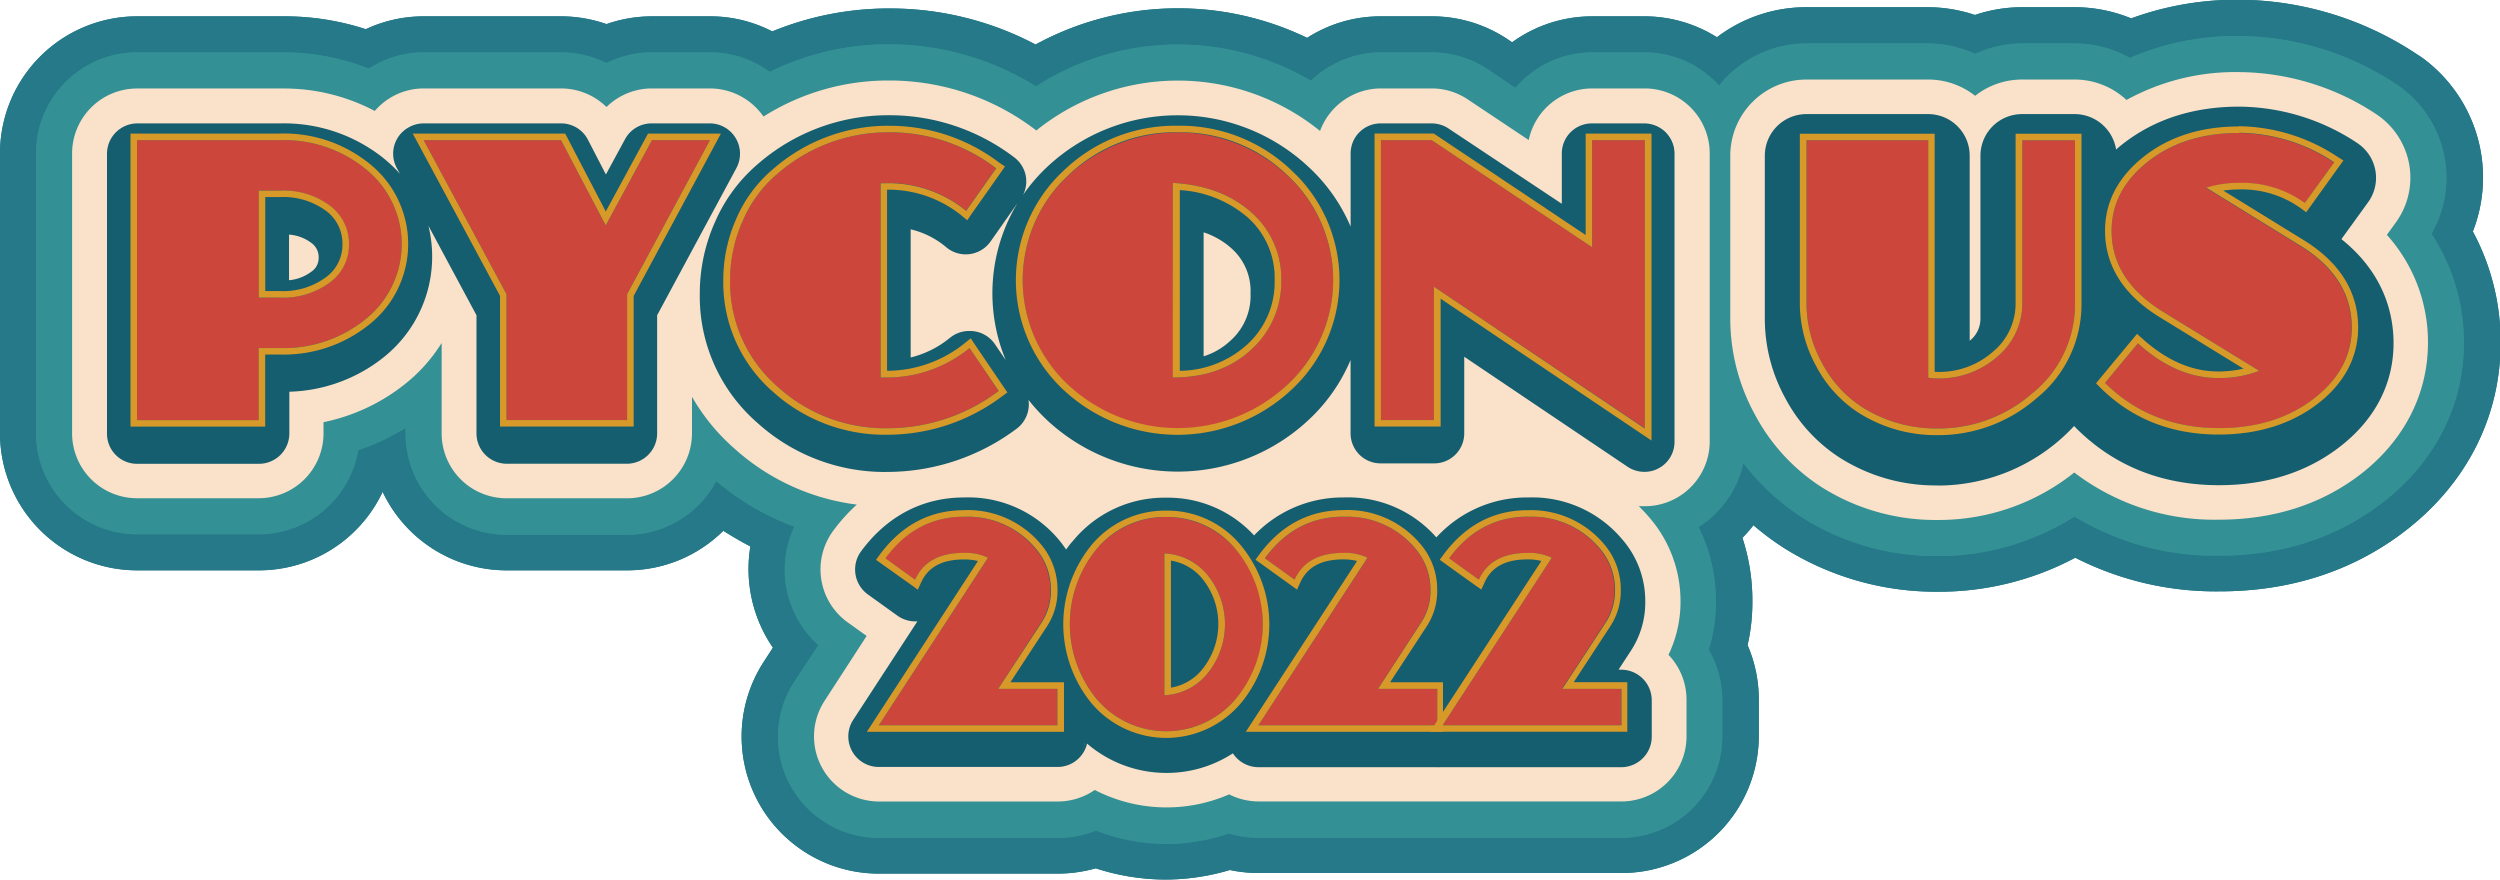 <svg id="Layer_1" data-name="Layer 1" xmlns="http://www.w3.org/2000/svg" viewBox="0 0 416.12 146.4"><defs><style>.cls-1{fill:#267989;}.cls-2{fill:#339094;}.cls-3{fill:#fae1c9;}.cls-4{fill:#145e70;}.cls-5{fill:#cc463c;}.cls-6{fill:#d79a29;}</style></defs><g id="Group_109" data-name="Group 109"><g id="Header"><g id="Group_96" data-name="Group 96"><path id="Path_726" data-name="Path 726" class="cls-1" d="M842.78,114.83a41.55,41.55,0,0,1-22.18-6.4,38.59,38.59,0,0,1-13.19-14.34,39.37,39.37,0,0,1-4.8-18.72V48.2a18.71,18.71,0,0,1,18.68-18.68h20.25a18.55,18.55,0,0,1,7.83,1.73,18.62,18.62,0,0,1,7.83-1.73H866a18.55,18.55,0,0,1,9.14,2.41,44.69,44.69,0,0,1,18.2-3.65,47.86,47.86,0,0,1,26,7.92c.2.12.48.31.76.52a18.67,18.67,0,0,1,5.24,24.48,32.66,32.66,0,0,1,5.42,18.16c0,10.5-4.87,20-13.73,26.74-7.56,5.76-16.66,8.68-27.07,8.68a44.92,44.92,0,0,1-24-6.52,42.45,42.45,0,0,1-22.65,6.58Z" transform="translate(-520.62 -22.28)"/><path id="Path_727" data-name="Path 727" class="cls-1" d="M917.91,61.37l1.5-2.07a12.68,12.68,0,0,0-2.83-17.71h0l-.53-.36a41.84,41.84,0,0,0-22.74-6.95,37.48,37.48,0,0,0-18.74,4.64,12.66,12.66,0,0,0-8.6-3.39H857.2a12.57,12.57,0,0,0-7.83,2.71,12.55,12.55,0,0,0-7.82-2.71H821.29A12.7,12.7,0,0,0,808.61,48.2V75.36a33.44,33.44,0,0,0,4.1,15.92,32.4,32.4,0,0,0,11.09,12.07,35.45,35.45,0,0,0,19,5.48h.48a36.18,36.18,0,0,0,22.6-7.9,38.42,38.42,0,0,0,24.07,7.85c9.06,0,16.94-2.51,23.43-7.45,7.33-5.59,11.37-13.39,11.37-22A26.66,26.66,0,0,0,917.91,61.37Z" transform="translate(-520.62 -22.28)"/><path id="Path_728" data-name="Path 728" class="cls-1" d="M714.75,168.68A38,38,0,0,1,703,166.81a23.36,23.36,0,0,1-6.33.88H666.9a22.82,22.82,0,0,1-19.13-35.29l1.5-2.32a23.12,23.12,0,0,1-3.75-16.85c-1.54-.79-3-1.66-4.51-2.6a22.72,22.72,0,0,1-16,6.58H604.92a22.81,22.81,0,0,1-20.61-13.07,22.75,22.75,0,0,1-20.64,13.07H543.42a22.83,22.83,0,0,1-22.8-22.8V47.82A22.83,22.83,0,0,1,543.42,25h24.52a43.71,43.71,0,0,1,13.57,2.14A22.71,22.71,0,0,1,591.14,25H614a23,23,0,0,1,7.57,1.29A22.92,22.92,0,0,1,629.12,25h9.67a22.42,22.42,0,0,1,10.37,2.51,51.21,51.21,0,0,1,19.24-3.82h.3a51.92,51.92,0,0,1,24.29,6,49.55,49.55,0,0,1,45.2-1.11A22.61,22.61,0,0,1,750.48,25h8.45a22.7,22.7,0,0,1,12.65,3.83l.73.49A22.71,22.71,0,0,1,785.64,25h8.76a22.71,22.71,0,0,1,12,3.48,24.57,24.57,0,0,1,14.85-5h20.26a24.86,24.86,0,0,1,7.83,1.29,24.76,24.76,0,0,1,7.83-1.29H866a24.83,24.83,0,0,1,9.35,1.86,51.27,51.27,0,0,1,18-3.1,54,54,0,0,1,29.33,8.92c.2.13.58.38,1,.65a24.67,24.67,0,0,1,8.54,29,38.82,38.82,0,0,1,4.62,18.49c0,12.41-5.71,23.6-16.09,31.51-8.63,6.57-19,9.9-30.71,9.9a51.58,51.58,0,0,1-24-5.6,48.29,48.29,0,0,1-22.69,5.66h-.51a47.53,47.53,0,0,1-25.36-7.33,44.68,44.68,0,0,1-5-3.74,21.6,21.6,0,0,1-1.84,2.1,33.36,33.36,0,0,1,1.66,10.49,32.07,32.07,0,0,1-.8,7.37,22.87,22.87,0,0,1,1.87,9v6.1a22.84,22.84,0,0,1-22.83,22.83H730.07a22.92,22.92,0,0,1-4.74-.5A37.86,37.86,0,0,1,714.75,168.68Z" transform="translate(-520.62 -22.28)"/><path id="Path_729" data-name="Path 729" class="cls-1" d="M925.32,61.2a18.68,18.68,0,0,0-5.24-24.48l-.76-.52a47.86,47.86,0,0,0-26-7.92,44.65,44.65,0,0,0-18.2,3.65A18.55,18.55,0,0,0,866,29.52H857.2a18.86,18.86,0,0,0-7.83,1.73,18.93,18.93,0,0,0-7.83-1.73H821.29a18.62,18.62,0,0,0-14.53,7A16.78,16.78,0,0,0,794.4,31h-8.76a16.82,16.82,0,0,0-12.77,5.91l-4.62-3.08A16.72,16.72,0,0,0,758.93,31h-8.45a16.88,16.88,0,0,0-11.67,4.73,43.6,43.6,0,0,0-45.77.93,46.18,46.18,0,0,0-24.31-7h-.32a44.77,44.77,0,0,0-19.68,4.59A16.73,16.73,0,0,0,638.79,31h-9.67a16.66,16.66,0,0,0-7.56,1.79A16.73,16.73,0,0,0,614,31H591.14A16.77,16.77,0,0,0,582,33.71,38.35,38.35,0,0,0,567.94,31H543.42a16.82,16.82,0,0,0-16.8,16.8V94.41a16.82,16.82,0,0,0,16.8,16.8h20.25a16.83,16.83,0,0,0,16.57-14,37.6,37.6,0,0,0,7.88-3.72v1a16.84,16.84,0,0,0,16.8,16.8H625a16.83,16.83,0,0,0,14.84-8.94,43.22,43.22,0,0,0,13,7.6,16.86,16.86,0,0,0,4,19.71l-4,6.09a16.82,16.82,0,0,0,14.1,26h29.74a16.77,16.77,0,0,0,6.37-1.24,32.12,32.12,0,0,0,22.16.5,17,17,0,0,0,4.91.74h30.22c.15,0,.3,0,.45,0h29.72a16.85,16.85,0,0,0,16.83-16.83v-6.09a16.74,16.74,0,0,0-2.26-8.4,26.06,26.06,0,0,0,1.18-8A27.33,27.33,0,0,0,803.33,110a16.82,16.82,0,0,0,7.47-10.65,38.47,38.47,0,0,0,9.8,9.07,41.56,41.56,0,0,0,22.18,6.41h.49a42.45,42.45,0,0,0,22.65-6.58,45,45,0,0,0,24,6.52c10.4,0,19.51-2.92,27.07-8.68,8.85-6.74,13.73-16.24,13.73-26.74A32.77,32.77,0,0,0,925.32,61.2Z" transform="translate(-520.62 -22.28)"/><path id="Path_730" data-name="Path 730" class="cls-1" d="M714.75,168.68A38,38,0,0,1,703,166.81a23.36,23.36,0,0,1-6.33.88H666.9a22.82,22.82,0,0,1-19.13-35.29l1.5-2.32a23.12,23.12,0,0,1-3.75-16.85c-1.54-.79-3-1.66-4.51-2.6a22.72,22.72,0,0,1-16,6.58H604.92a22.81,22.81,0,0,1-20.61-13.07,22.75,22.75,0,0,1-20.64,13.07H543.42a22.83,22.83,0,0,1-22.8-22.8V47.82A22.83,22.83,0,0,1,543.42,25h24.52a43.71,43.71,0,0,1,13.57,2.14A22.71,22.71,0,0,1,591.14,25H614a23,23,0,0,1,7.57,1.29A22.92,22.92,0,0,1,629.12,25h9.67a22.42,22.42,0,0,1,10.37,2.51,51.21,51.21,0,0,1,19.24-3.82h.3a51.92,51.92,0,0,1,24.29,6,49.55,49.55,0,0,1,45.2-1.11A22.61,22.61,0,0,1,750.48,25h8.45a22.7,22.7,0,0,1,12.65,3.83l.73.49A22.71,22.71,0,0,1,785.64,25h8.76a22.71,22.71,0,0,1,12,3.48,24.57,24.57,0,0,1,14.85-5h20.26a24.86,24.86,0,0,1,7.83,1.29,24.76,24.76,0,0,1,7.83-1.29H866a24.83,24.83,0,0,1,9.35,1.86,51.27,51.27,0,0,1,18-3.1,54,54,0,0,1,29.33,8.92c.2.13.58.38,1,.65a24.67,24.67,0,0,1,8.54,29,38.82,38.82,0,0,1,4.62,18.49c0,12.41-5.71,23.6-16.09,31.51-8.63,6.57-19,9.9-30.71,9.9a51.58,51.58,0,0,1-24-5.6,48.29,48.29,0,0,1-22.69,5.66h-.51a47.53,47.53,0,0,1-25.36-7.33,44.68,44.68,0,0,1-5-3.74,21.6,21.6,0,0,1-1.84,2.1,33.36,33.36,0,0,1,1.66,10.49,32.07,32.07,0,0,1-.8,7.37,22.87,22.87,0,0,1,1.87,9v6.1a22.84,22.84,0,0,1-22.83,22.83H730.07a22.92,22.92,0,0,1-4.74-.5A37.86,37.86,0,0,1,714.75,168.68Z" transform="translate(-520.62 -22.28)"/><path id="Path_731" data-name="Path 731" class="cls-1" d="M925.32,61.2a18.68,18.68,0,0,0-5.24-24.48l-.76-.52a47.86,47.86,0,0,0-26-7.92,44.65,44.65,0,0,0-18.2,3.65A18.55,18.55,0,0,0,866,29.52H857.2a18.86,18.86,0,0,0-7.83,1.73,18.93,18.93,0,0,0-7.83-1.73H821.29a18.62,18.62,0,0,0-14.53,7A16.78,16.78,0,0,0,794.4,31h-8.76a16.82,16.82,0,0,0-12.77,5.91l-4.62-3.08A16.72,16.72,0,0,0,758.93,31h-8.45a16.88,16.88,0,0,0-11.67,4.73,43.6,43.6,0,0,0-45.77.93,46.18,46.18,0,0,0-24.31-7h-.32a44.77,44.77,0,0,0-19.68,4.59A16.73,16.73,0,0,0,638.79,31h-9.67a16.66,16.66,0,0,0-7.56,1.79A16.73,16.73,0,0,0,614,31H591.14A16.77,16.77,0,0,0,582,33.71,38.35,38.35,0,0,0,567.94,31H543.42a16.82,16.82,0,0,0-16.8,16.8V94.41a16.82,16.82,0,0,0,16.8,16.8h20.25a16.83,16.83,0,0,0,16.57-14,37.6,37.6,0,0,0,7.88-3.72v1a16.84,16.84,0,0,0,16.8,16.8H625a16.83,16.83,0,0,0,14.84-8.94,43.22,43.22,0,0,0,13,7.6,16.86,16.86,0,0,0,4,19.71l-4,6.09a16.82,16.82,0,0,0,14.1,26h29.74a16.77,16.77,0,0,0,6.37-1.24,32.12,32.12,0,0,0,22.16.5,17,17,0,0,0,4.91.74h30.22c.15,0,.3,0,.45,0h29.72a16.85,16.85,0,0,0,16.83-16.83v-6.09a16.74,16.74,0,0,0-2.26-8.4,26.06,26.06,0,0,0,1.18-8A27.33,27.33,0,0,0,803.33,110a16.82,16.82,0,0,0,7.47-10.65,38.47,38.47,0,0,0,9.8,9.07,41.56,41.56,0,0,0,22.18,6.41h.49a42.45,42.45,0,0,0,22.65-6.58,45,45,0,0,0,24,6.52c10.4,0,19.51-2.92,27.07-8.68,8.85-6.74,13.73-16.24,13.73-26.74A32.77,32.77,0,0,0,925.32,61.2Z" transform="translate(-520.62 -22.28)"/><path id="Path_732" data-name="Path 732" class="cls-1" d="M714.75,162.68A32.14,32.14,0,0,1,703,160.45a17,17,0,0,1-6.37,1.24H666.9a16.83,16.83,0,0,1-14.1-26l4-6.08a16.86,16.86,0,0,1-4-19.71,43.35,43.35,0,0,1-13-7.6A16.8,16.8,0,0,1,625,111.21H604.92a16.82,16.82,0,0,1-16.8-16.8v-.94a38.11,38.11,0,0,1-7.88,3.72,16.83,16.83,0,0,1-16.57,14H543.42a16.82,16.82,0,0,1-16.8-16.8V47.82A16.82,16.82,0,0,1,543.42,31h24.51A38.16,38.16,0,0,1,582,33.72a16.74,16.74,0,0,1,9.11-2.7H614a16.86,16.86,0,0,1,7.57,1.79A16.86,16.86,0,0,1,629.12,31h9.66a16.71,16.71,0,0,1,9.94,3.28,44.66,44.66,0,0,1,19.69-4.58h.31a46.14,46.14,0,0,1,24.32,7,43.58,43.58,0,0,1,45.76-.93A16.9,16.9,0,0,1,750.47,31h8.45a16.76,16.76,0,0,1,9.33,2.83l4.61,3.08A16.86,16.86,0,0,1,785.63,31h8.76a16.83,16.83,0,0,1,16.79,16.8v48A16.79,16.79,0,0,1,803.33,110a27.47,27.47,0,0,1,2.88,12.33,26,26,0,0,1-1.18,8,16.77,16.77,0,0,1,2.26,8.4v6.09a16.85,16.85,0,0,1-16.83,16.83H730.07a16.7,16.7,0,0,1-4.91-.74A31.81,31.81,0,0,1,714.75,162.68Z" transform="translate(-520.62 -22.28)"/><path id="Path_733" data-name="Path 733" class="cls-1" d="M794.39,37h-8.76a10.83,10.83,0,0,0-10.57,8.59l-10.14-6.77a10.75,10.75,0,0,0-6-1.82h-8.45a10.82,10.82,0,0,0-10.13,7.08A37.59,37.59,0,0,0,693.1,44l-.18-.15a40.09,40.09,0,0,0-24.16-8.17h-.34a38.83,38.83,0,0,0-20.73,6,10.85,10.85,0,0,0-8.9-4.73h-9.66a10.82,10.82,0,0,0-7.57,3.09A10.78,10.78,0,0,0,614,37H591.14A10.79,10.79,0,0,0,583,40.75a32.3,32.3,0,0,0-15-3.74H543.42a10.82,10.82,0,0,0-10.8,10.8V94.41a10.81,10.81,0,0,0,10.8,10.8h20.25a10.81,10.81,0,0,0,10.8-10.8V92.55a32,32,0,0,0,13.34-6.18,26.54,26.54,0,0,0,6.31-7V94.42a10.82,10.82,0,0,0,10.8,10.8H625a10.82,10.82,0,0,0,10.8-10.8v-6.1A33.57,33.57,0,0,0,642.93,97a37.3,37.3,0,0,0,20.29,9.27,30.23,30.23,0,0,0-3.93,4.38,10.84,10.84,0,0,0,2.3,15.13l3.27,2.35-7,10.8a10.84,10.84,0,0,0,9.08,16.76h29.72a10.91,10.91,0,0,0,6.18-1.92,26.06,26.06,0,0,0,22.37.73,10.87,10.87,0,0,0,4.91,1.18h60.38a10.85,10.85,0,0,0,10.84-10.83v-6.08a10.82,10.82,0,0,0-3-7.5,20.26,20.26,0,0,0,2-9A21.18,21.18,0,0,0,795,108.24c-.51-.6-1.05-1.16-1.6-1.7.34,0,.68,0,1,0h0a10.8,10.8,0,0,0,10.8-10.8v-48A10.83,10.83,0,0,0,794.39,37Z" transform="translate(-520.62 -22.28)"/></g><g id="Group_97" data-name="Group 97"><path id="Path_734" data-name="Path 734" class="cls-2" d="M917.91,61.37l1.5-2.07a12.68,12.68,0,0,0-2.83-17.71h0l-.53-.36a41.79,41.79,0,0,0-22.74-6.95,37.51,37.51,0,0,0-18.74,4.64,12.66,12.66,0,0,0-8.6-3.39H857.2a12.53,12.53,0,0,0-7.82,2.71,12.57,12.57,0,0,0-7.83-2.71H821.29A12.68,12.68,0,0,0,808.62,48.2V75.36a33.21,33.21,0,0,0,4.1,15.92,32.37,32.37,0,0,0,11.08,12.07,35.48,35.48,0,0,0,19,5.48h.48a36.18,36.18,0,0,0,22.6-7.9,38.42,38.42,0,0,0,24.07,7.85c9.06,0,16.94-2.51,23.44-7.45,7.32-5.59,11.36-13.39,11.36-22A26.66,26.66,0,0,0,917.91,61.37Z" transform="translate(-520.62 -22.28)"/><path id="Path_735" data-name="Path 735" class="cls-2" d="M925.33,61.2a18.7,18.7,0,0,0-5.25-24.48l-.76-.52a47.86,47.86,0,0,0-26-7.92,44.69,44.69,0,0,0-18.2,3.65A18.55,18.55,0,0,0,866,29.52H857.2a18.93,18.93,0,0,0-7.83,1.73,18.86,18.86,0,0,0-7.83-1.73H821.29a18.63,18.63,0,0,0-14.53,7A16.78,16.78,0,0,0,794.4,31h-8.76a16.84,16.84,0,0,0-12.77,5.91l-4.61-3.08A16.76,16.76,0,0,0,758.93,31h-8.45a16.9,16.9,0,0,0-11.67,4.73,43.58,43.58,0,0,0-45.76.93,46.24,46.24,0,0,0-24.32-7h-.31a44.81,44.81,0,0,0-19.69,4.59A16.71,16.71,0,0,0,638.79,31h-9.67a16.72,16.72,0,0,0-7.56,1.79A16.73,16.73,0,0,0,614,31H591.14A16.73,16.73,0,0,0,582,33.71,38.44,38.44,0,0,0,567.94,31H543.42a16.82,16.82,0,0,0-16.8,16.8V94.41a16.82,16.82,0,0,0,16.8,16.8h20.25a16.81,16.81,0,0,0,16.57-14,37.92,37.92,0,0,0,7.89-3.72v1a16.82,16.82,0,0,0,16.8,16.8H625a16.83,16.83,0,0,0,14.84-8.94,43.14,43.14,0,0,0,13,7.6,16.86,16.86,0,0,0,4,19.71l-4,6.09a16.82,16.82,0,0,0,14.1,26h29.73a16.77,16.77,0,0,0,6.37-1.24,32.14,32.14,0,0,0,11.75,2.23A31.8,31.8,0,0,0,725.16,161a17,17,0,0,0,4.91.74h30.22c.15,0,.3,0,.45,0h29.72a16.85,16.85,0,0,0,16.83-16.83v-6.09a16.74,16.74,0,0,0-2.26-8.4,25.76,25.76,0,0,0,1.18-8A27.33,27.33,0,0,0,803.33,110a16.82,16.82,0,0,0,7.47-10.65,38.64,38.64,0,0,0,9.8,9.07,41.56,41.56,0,0,0,22.18,6.41h.49a42.43,42.43,0,0,0,22.65-6.58,45,45,0,0,0,24,6.52c10.4,0,19.51-2.92,27.07-8.68,8.85-6.74,13.73-16.24,13.73-26.74A32.76,32.76,0,0,0,925.33,61.2Z" transform="translate(-520.62 -22.28)"/><path id="Path_736" data-name="Path 736" class="cls-2" d="M925.33,61.2a18.7,18.7,0,0,0-5.25-24.48l-.76-.52a47.86,47.86,0,0,0-26-7.92,44.69,44.69,0,0,0-18.2,3.65A18.55,18.55,0,0,0,866,29.52H857.2a18.93,18.93,0,0,0-7.83,1.73,18.86,18.86,0,0,0-7.83-1.73H821.29a18.63,18.63,0,0,0-14.53,7A16.78,16.78,0,0,0,794.4,31h-8.76a16.84,16.84,0,0,0-12.77,5.91l-4.61-3.08A16.76,16.76,0,0,0,758.93,31h-8.45a16.9,16.9,0,0,0-11.67,4.73,43.58,43.58,0,0,0-45.76.93,46.24,46.24,0,0,0-24.32-7h-.31a44.81,44.81,0,0,0-19.69,4.59A16.71,16.71,0,0,0,638.79,31h-9.67a16.72,16.72,0,0,0-7.56,1.79A16.73,16.73,0,0,0,614,31H591.14A16.73,16.73,0,0,0,582,33.71,38.44,38.44,0,0,0,567.94,31H543.42a16.82,16.82,0,0,0-16.8,16.8V94.41a16.82,16.82,0,0,0,16.8,16.8h20.25a16.81,16.81,0,0,0,16.57-14,37.92,37.92,0,0,0,7.89-3.72v1a16.82,16.82,0,0,0,16.8,16.8H625a16.83,16.83,0,0,0,14.84-8.94,43.14,43.14,0,0,0,13,7.6,16.86,16.86,0,0,0,4,19.71l-4,6.09a16.82,16.82,0,0,0,14.1,26h29.73a16.77,16.77,0,0,0,6.37-1.24,32.14,32.14,0,0,0,11.75,2.23A31.8,31.8,0,0,0,725.16,161a17,17,0,0,0,4.91.74h30.22c.15,0,.3,0,.45,0h29.72a16.85,16.85,0,0,0,16.83-16.83v-6.09a16.74,16.74,0,0,0-2.26-8.4,25.76,25.76,0,0,0,1.18-8A27.33,27.33,0,0,0,803.33,110a16.82,16.82,0,0,0,7.47-10.65,38.64,38.64,0,0,0,9.8,9.07,41.56,41.56,0,0,0,22.18,6.41h.49a42.43,42.43,0,0,0,22.65-6.58,45,45,0,0,0,24,6.52c10.4,0,19.51-2.92,27.07-8.68,8.85-6.74,13.73-16.24,13.73-26.74A32.76,32.76,0,0,0,925.33,61.2Z" transform="translate(-520.62 -22.28)"/><path id="Path_737" data-name="Path 737" class="cls-2" d="M794.39,37h-8.75a10.84,10.84,0,0,0-10.58,8.59l-10.14-6.77a10.75,10.75,0,0,0-6-1.82h-8.44a10.83,10.83,0,0,0-10.14,7.08A37.58,37.58,0,0,0,693.11,44l-.19-.15a40.09,40.09,0,0,0-24.16-8.17h-.33a38.81,38.81,0,0,0-20.73,6A10.86,10.86,0,0,0,638.8,37h-9.67a10.79,10.79,0,0,0-7.56,3.09A10.82,10.82,0,0,0,614,37H591.14A10.75,10.75,0,0,0,583,40.75a32.34,32.34,0,0,0-15-3.74H543.42a10.82,10.82,0,0,0-10.8,10.8V94.41a10.81,10.81,0,0,0,10.8,10.8h20.25a10.81,10.81,0,0,0,10.8-10.8V92.55a32,32,0,0,0,13.35-6.18,26.72,26.72,0,0,0,6.31-7V94.42a10.81,10.81,0,0,0,10.8,10.8H625a10.82,10.82,0,0,0,10.8-10.8v-6.1A33.77,33.77,0,0,0,642.93,97a37.3,37.3,0,0,0,20.29,9.27,30.23,30.23,0,0,0-3.93,4.38,10.84,10.84,0,0,0,2.3,15.13l3.27,2.35-7,10.8a10.84,10.84,0,0,0,9.08,16.76h29.73a10.9,10.9,0,0,0,6.17-1.92,26.06,26.06,0,0,0,22.37.73,10.87,10.87,0,0,0,4.91,1.18h60.39a10.84,10.84,0,0,0,10.83-10.83v-6.08a10.82,10.82,0,0,0-3-7.5,20.4,20.4,0,0,0,2-9A21.24,21.24,0,0,0,795,108.24c-.51-.6-1.05-1.16-1.6-1.7.34,0,.68,0,1,0h0a10.8,10.8,0,0,0,10.8-10.8v-48A10.83,10.83,0,0,0,794.39,37Z" transform="translate(-520.62 -22.28)"/></g><g id="Group_98" data-name="Group 98"><path id="Path_738" data-name="Path 738" class="cls-3" d="M917.91,61.37l1.5-2.07a12.68,12.68,0,0,0-2.83-17.71h0l-.52-.36a41.85,41.85,0,0,0-22.75-6.95,37.54,37.54,0,0,0-18.74,4.64A12.62,12.62,0,0,0,866,35.52H857.2a12.55,12.55,0,0,0-7.82,2.71,12.57,12.57,0,0,0-7.83-2.71H821.29A12.68,12.68,0,0,0,808.62,48.2V75.36a33.21,33.21,0,0,0,4.1,15.92,32.37,32.37,0,0,0,11.08,12.07,35.48,35.48,0,0,0,19,5.48h.48a36.16,36.16,0,0,0,22.6-7.9,38.42,38.42,0,0,0,24.07,7.85c9.06,0,16.95-2.51,23.44-7.45,7.32-5.59,11.36-13.39,11.36-22A26.66,26.66,0,0,0,917.91,61.37Z" transform="translate(-520.62 -22.28)"/><path id="Path_739" data-name="Path 739" class="cls-3" d="M794.4,37h-8.76a10.82,10.82,0,0,0-10.57,8.59l-10.15-6.77a10.75,10.75,0,0,0-6-1.82h-8.44a10.83,10.83,0,0,0-10.14,7.08A37.58,37.58,0,0,0,693.11,44l-.19-.15a40.09,40.09,0,0,0-24.16-8.17h-.33a38.83,38.83,0,0,0-20.73,6A10.86,10.86,0,0,0,638.8,37h-9.67a10.79,10.79,0,0,0-7.56,3.09A10.82,10.82,0,0,0,614,37H591.14A10.75,10.75,0,0,0,583,40.75a32.34,32.34,0,0,0-15-3.74H543.42a10.82,10.82,0,0,0-10.8,10.8V94.41a10.81,10.81,0,0,0,10.8,10.8h20.25a10.8,10.8,0,0,0,10.8-10.8V92.55a32,32,0,0,0,13.35-6.18,26.72,26.72,0,0,0,6.31-7V94.42a10.81,10.81,0,0,0,10.8,10.8H625a10.82,10.82,0,0,0,10.8-10.8v-6.1A33.77,33.77,0,0,0,642.93,97a37.36,37.36,0,0,0,20.3,9.27,29.72,29.72,0,0,0-3.94,4.38,10.84,10.84,0,0,0,2.3,15.13l3.28,2.35-7,10.8a10.84,10.84,0,0,0,9.07,16.76h29.73a10.87,10.87,0,0,0,6.17-1.92,26.06,26.06,0,0,0,22.37.73,10.87,10.87,0,0,0,4.91,1.18h60.39a10.84,10.84,0,0,0,10.83-10.83v-6.08a10.82,10.82,0,0,0-3-7.5,20.4,20.4,0,0,0,2-9A21.24,21.24,0,0,0,795,108.24c-.51-.6-1.05-1.16-1.6-1.7.34,0,.68,0,1,0h0a10.8,10.8,0,0,0,10.8-10.8v-48A10.83,10.83,0,0,0,794.4,37Z" transform="translate(-520.62 -22.28)"/></g><g id="Logo"><g id="Group_4" data-name="Group 4"><g id="Group_100" data-name="Group 100"><path id="Path_85" data-name="Path 85" class="cls-4" d="M910,62.11l4.59-6.33a6.68,6.68,0,0,0-1.48-9.33l-.34-.22a35.72,35.72,0,0,0-19.43-5.95c-7.55,0-14,2.07-19.25,6.17-.5.4-1,.81-1.44,1.22A6.66,6.66,0,0,0,866,41.52H857.2a6.67,6.67,0,0,0-6.67,6.67h0V75.28a5.88,5.88,0,0,1-2.31,4.27V48.2a6.67,6.67,0,0,0-6.67-6.68H821.29a6.68,6.68,0,0,0-6.67,6.68h0V75.35A27.26,27.26,0,0,0,818,88.44a26.33,26.33,0,0,0,9,9.83,29.58,29.58,0,0,0,16,4.56,30.27,30.27,0,0,0,20.18-7.43,31.31,31.31,0,0,0,2.68-2.6c.14.17.29.34.44.5,6.29,6.28,14.25,9.47,23.68,9.47,7.72,0,14.38-2.09,19.8-6.22,5.88-4.49,9-10.43,9-17.19C918.75,74.47,917.13,67.75,910,62.11Z" transform="translate(-520.62 -22.28)"/><path id="Path_744" data-name="Path 744" class="cls-4" d="M843.28,103.08h-.49a29.74,29.74,0,0,1-15.92-4.6,26.54,26.54,0,0,1-9.09-9.93,27.46,27.46,0,0,1-3.41-13.2V48.2a6.93,6.93,0,0,1,6.92-6.93h20.26a6.92,6.92,0,0,1,6.92,6.93V79l0,0a4.66,4.66,0,0,0,1.79-3.71V48.2a6.93,6.93,0,0,1,6.92-6.93H866a7,7,0,0,1,6.84,5.9c.37-.33.73-.63,1.09-.91,5.27-4.13,11.8-6.23,19.4-6.23a35.94,35.94,0,0,1,19.57,6,4.15,4.15,0,0,1,.34.24,6.92,6.92,0,0,1,1.55,9.67l-4.45,6.14c7.17,5.74,8.68,12.56,8.68,17.3,0,6.84-3.14,12.85-9.1,17.39-5.46,4.16-12.17,6.27-19.95,6.27-9.49,0-17.51-3.21-23.84-9.55l-.28-.3a31,31,0,0,1-22.54,9.91Zm-.31-.5a30.54,30.54,0,0,0,22.67-10l.2-.22.18.23a5,5,0,0,0,.44.48c6.23,6.24,14.14,9.4,23.49,9.4,7.66,0,14.27-2.07,19.65-6.17,5.82-4.43,8.9-10.31,8.9-17,0-4.66-1.51-11.4-8.69-17l-.19-.15,4.74-6.53a6.44,6.44,0,0,0-1.44-9l-.31-.22a35.55,35.55,0,0,0-19.3-5.91c-7.49,0-13.92,2.06-19.1,6.12-.46.37-.93.77-1.42,1.21l-.38.35,0-.5a6.45,6.45,0,0,0-6.4-5.93H857.2a6.43,6.43,0,0,0-6.42,6.43V75.29a5.19,5.19,0,0,1-2,4.1c-.14.12-.29.25-.44.36l-.4.31V48.2a6.43,6.43,0,0,0-6.42-6.43H821.29a6.43,6.43,0,0,0-6.42,6.43V75.35a27,27,0,0,0,3.35,13,26.1,26.1,0,0,0,8.92,9.74A29.27,29.27,0,0,0,843,102.58Z" transform="translate(-520.62 -22.28)"/></g><g id="Group_101" data-name="Group 101"><path id="Path_86" data-name="Path 86" class="cls-4" d="M642.91,45.36A4.8,4.8,0,0,0,638.79,43h-9.66a4.82,4.82,0,0,0-4.22,2.51l-3.4,6.28-3.27-6.21A4.81,4.81,0,0,0,614,43H591.14a4.8,4.8,0,0,0-4.8,4.8,4.88,4.88,0,0,0,.58,2.27l1.85,3.44a23.34,23.34,0,0,0-4.64-4.93A26.19,26.19,0,0,0,567.28,43H543.43a4.79,4.79,0,0,0-4.8,4.8V94.41a4.79,4.79,0,0,0,4.8,4.8h20.25a4.8,4.8,0,0,0,4.8-4.8V87.2a25.91,25.91,0,0,0,15.66-5.57,21,21,0,0,0,6.69-24.25l9.3,17.31V94.42a4.81,4.81,0,0,0,4.8,4.8H625a4.81,4.81,0,0,0,4.8-4.8V74.69L643,50.1A4.82,4.82,0,0,0,642.91,45.36ZM568.48,69.18V61.06a7.3,7.3,0,0,1,4.07,1.43,3.1,3.1,0,0,1,1.36,2.67,3,3,0,0,1-1.37,2.59A7.53,7.53,0,0,1,568.48,69.18Z" transform="translate(-520.62 -22.28)"/><path id="Path_745" data-name="Path 745" class="cls-4" d="M625,99.47H604.93a5.06,5.06,0,0,1-5-5V74.75l-8-14.89a21.43,21.43,0,0,1-7.59,22,26.31,26.31,0,0,1-15.56,5.62v7a5.06,5.06,0,0,1-5.05,5H543.43a5,5,0,0,1-5-5V47.82a5.06,5.06,0,0,1,5-5h23.85a26.53,26.53,0,0,1,17,5.65,23.59,23.59,0,0,1,2.91,2.74l-.51-.94a5,5,0,0,1,2.06-6.84,5,5,0,0,1,2.39-.61H614a5,5,0,0,1,4.47,2.7l3,5.8,3.18-5.86a5,5,0,0,1,4.44-2.64h9.66a5,5,0,0,1,4.33,2.46h0a5.05,5.05,0,0,1,.1,5L630,74.75V94.42A5.06,5.06,0,0,1,625,99.47Zm-33.94-42.2,9.33,17.42V94.42A4.56,4.56,0,0,0,604.93,99H625a4.56,4.56,0,0,0,4.55-4.55l0-19.85L642.79,50a4.55,4.55,0,0,0-4-6.71h-9.66a4.54,4.54,0,0,0-4,2.38l-3.63,6.69L618,45.71a4.55,4.55,0,0,0-4-2.44H591.14a4.55,4.55,0,0,0-4.55,4.55,4.5,4.5,0,0,0,.55,2.16L589,53.43l-.43.26A22.82,22.82,0,0,0,584,48.81a26,26,0,0,0-16.69-5.54H543.43a4.55,4.55,0,0,0-4.55,4.55V94.41A4.55,4.55,0,0,0,543.43,99h20.25a4.56,4.56,0,0,0,4.55-4.55V87h.24A25.86,25.86,0,0,0,584,81.44a20.91,20.91,0,0,0,6.62-24ZM568.23,69.45V60.8h.26a7.52,7.52,0,0,1,4.21,1.47,3.34,3.34,0,0,1,1.46,2.88A3.25,3.25,0,0,1,572.67,68a7.62,7.62,0,0,1-4.18,1.48Zm.5-8.12v7.59a7.18,7.18,0,0,0,3.66-1.38,2.75,2.75,0,0,0,1.27-2.38,2.9,2.9,0,0,0-1.25-2.47A7,7,0,0,0,568.73,61.33Z" transform="translate(-520.62 -22.28)"/></g><g id="Group_102" data-name="Group 102"><path id="Path_87" data-name="Path 87" class="cls-4" d="M794.4,43h-8.76a4.8,4.8,0,0,0-4.8,4.8v8.85L761.59,43.83a4.76,4.76,0,0,0-2.66-.81h-8.45a4.8,4.8,0,0,0-4.8,4.8V61.35A28.61,28.61,0,0,0,738,50a31.57,31.57,0,0,0-42.7,0,28.82,28.82,0,0,0-5.73,35.11L686,79.73a4.81,4.81,0,0,0-6.67-1.29c-.12.08-.23.17-.34.26a16.5,16.5,0,0,1-7,3.39V60.18a14.53,14.53,0,0,1,6.35,3.07,4.79,4.79,0,0,0,6.76-.62h0a2.34,2.34,0,0,0,.24-.31l5-7.08a4.8,4.8,0,0,0-1-6.59,33.82,33.82,0,0,0-20.85-6.94,32.84,32.84,0,0,0-21.6,8.15,26,26,0,0,0-6.94,9.42,28.77,28.77,0,0,0-2.54,11.84,27.71,27.71,0,0,0,9.56,21.41,31.38,31.38,0,0,0,21.58,8,35.55,35.55,0,0,0,21.15-7.12,4.82,4.82,0,0,0,1.56-5.85,31,31,0,0,0,4.13,4.66,31.49,31.49,0,0,0,42.8-.16,28.46,28.46,0,0,0,7.54-11.23V94.41a4.8,4.8,0,0,0,4.8,4.8h8.82a4.8,4.8,0,0,0,4.8-4.8V81.19l27.62,18.57a4.8,4.8,0,0,0,6.66-1.3,4.73,4.73,0,0,0,.82-2.68v-48A4.8,4.8,0,0,0,794.4,43ZM729,71.12a10.38,10.38,0,0,1-3.44,8.07,11.87,11.87,0,0,1-4.91,2.73V60.61a13.2,13.2,0,0,1,5.11,2.86A9.75,9.75,0,0,1,729,71.12Z" transform="translate(-520.62 -22.28)"/><path id="Path_746" data-name="Path 746" class="cls-4" d="M667.91,100.84a31.58,31.58,0,0,1-21.17-8.13,27.89,27.89,0,0,1-9.64-21.6,29.06,29.06,0,0,1,2.56-11.94,26.52,26.52,0,0,1,7-9.5,33.06,33.06,0,0,1,21.76-8.21h.32a34.25,34.25,0,0,1,20.68,7,5,5,0,0,1,1.48,6.28,28.82,28.82,0,0,1,4.26-4.9,31.75,31.75,0,0,1,21.51-8.37h0a31.82,31.82,0,0,1,21.52,8.38A28.94,28.94,0,0,1,745.43,60V47.82a5,5,0,0,1,5.05-5h8.45a5.09,5.09,0,0,1,2.8.85L780.58,56.2V47.82a5,5,0,0,1,5-5h8.76a5.05,5.05,0,0,1,5,5v48a5,5,0,0,1-5,5,5.09,5.09,0,0,1-2.83-.86L764.34,81.66V94.41a5,5,0,0,1-5.05,5h-8.82a5,5,0,0,1-5.05-5V82.2a29,29,0,0,1-7.12,10.1,31.89,31.89,0,0,1-43.14.15,30.94,30.94,0,0,1-3.35-3.61,5.06,5.06,0,0,1-2,4.82,36,36,0,0,1-21.28,7.17ZM668.75,42h-.32A32.59,32.59,0,0,0,647,50.05a26,26,0,0,0-6.88,9.32,28.49,28.49,0,0,0-2.52,11.74,27.41,27.41,0,0,0,9.47,21.23,31.1,31.1,0,0,0,21.42,8,35.49,35.49,0,0,0,21-7.08A4.57,4.57,0,0,0,691,87.72l-1-2.23,1.43,2a30.4,30.4,0,0,0,4.09,4.62A31.38,31.38,0,0,0,738,91.93a28.4,28.4,0,0,0,7.48-11.13l.48-1.33v15A4.56,4.56,0,0,0,750.47,99h8.82a4.56,4.56,0,0,0,4.55-4.55V80.72l28,18.83a4.55,4.55,0,0,0,7.09-3.77v-48a4.55,4.55,0,0,0-4.55-4.55h-8.75a4.55,4.55,0,0,0-4.55,4.55v9.32L761.45,44a4.51,4.51,0,0,0-2.52-.77h-8.45a4.56,4.56,0,0,0-4.55,4.55V62.76l-.49-1.32a28.42,28.42,0,0,0-7.57-11.23A31.29,31.29,0,0,0,716.69,42h0a31.2,31.2,0,0,0-21.17,8.24A28.52,28.52,0,0,0,689.83,85l-.42.26-3.67-5.41a4.55,4.55,0,0,0-6.32-1.21,2.43,2.43,0,0,0-.32.24,16.73,16.73,0,0,1-7.05,3.44l-.3.07V59.87l.3.07a14.86,14.86,0,0,1,6.46,3.12,4.53,4.53,0,0,0,6.4-.59h0a3.3,3.3,0,0,0,.22-.3l5-7.07a4.54,4.54,0,0,0-1-6.25A33.73,33.73,0,0,0,668.75,42ZM682,77.37a5.12,5.12,0,0,1,1,.09,5,5,0,0,1,3.23,2.12l1.8,2.65A29,29,0,0,1,690,56.06l-4.49,6.4c-.08.12-.17.23-.26.34a5.05,5.05,0,0,1-7.11.65,14.21,14.21,0,0,0-5.94-3V81.78a16.3,16.3,0,0,0,6.54-3.28l.36-.26A5,5,0,0,1,682,77.37Zm38.46,4.88v-22l.32.1A13.76,13.76,0,0,1,726,63.28a10,10,0,0,1,3.32,7.84,10.55,10.55,0,0,1-3.52,8.26,12,12,0,0,1-5,2.79Zm.5-21.3V81.59A11.55,11.55,0,0,0,725.41,79a10,10,0,0,0,3.36-7.88h0a9.49,9.49,0,0,0-3.15-7.48,13,13,0,0,0-4.69-2.7Zm8.35,10.17Z" transform="translate(-520.62 -22.28)"/></g><g id="Group_103" data-name="Group 103"><path id="Path_88" data-name="Path 88" class="cls-4" d="M790.47,134h-.92l2.35-3.59a14.41,14.41,0,0,0,2.32-8,15.35,15.35,0,0,0-3.82-10.21,19.46,19.46,0,0,0-15.45-6.8,20.09,20.09,0,0,0-15.24,6.78,19.43,19.43,0,0,0-15.42-6.79,20.06,20.06,0,0,0-14.92,6.45,20,20,0,0,0-30,.72c-.47.55-.92,1.12-1.33,1.7a16.74,16.74,0,0,0-1.51-2.06,19.44,19.44,0,0,0-15.44-6.8c-6.84,0-12.71,3.07-17,8.9a4.83,4.83,0,0,0,1,6.75l0,0,4.95,3.55a4.86,4.86,0,0,0,3.68.83l-11,16.84a4.83,4.83,0,0,0,1.41,6.68,4.78,4.78,0,0,0,2.64.79h29.72a4.82,4.82,0,0,0,4.77-4.11,20,20,0,0,0,24.52,1.7,4.83,4.83,0,0,0,4.17,2.4H759.8a4.53,4.53,0,0,0,.52,0,3,3,0,0,0,.43,0h29.72a4.83,4.83,0,0,0,4.83-4.83v-6.07A4.84,4.84,0,0,0,790.47,134Z" transform="translate(-520.62 -22.28)"/><path id="Path_747" data-name="Path 747" class="cls-4" d="M714.75,150.93a20.25,20.25,0,0,1-13.19-4.88,5.05,5.05,0,0,1-4.94,3.89H666.9a5.08,5.08,0,0,1-4.26-7.85l10.68-16.39a5.12,5.12,0,0,1-3.32-.94l-4.94-3.55a5.11,5.11,0,0,1-1.14-7.13h0c4.32-5.89,10.26-9,17.18-9a19.64,19.64,0,0,1,15.64,6.9,17.78,17.78,0,0,1,1.33,1.77c.35-.48.73-1,1.12-1.41a19.67,19.67,0,0,1,15.55-7.22,19.47,19.47,0,0,1,14.62,6.28,20.37,20.37,0,0,1,14.74-6.32h.18a19.58,19.58,0,0,1,15.42,6.65,20.39,20.39,0,0,1,15.07-6.65H775A19.56,19.56,0,0,1,790.59,112a15.6,15.6,0,0,1,3.88,10.37,14.64,14.64,0,0,1-2.36,8.18l-2.09,3.2h.45a5.09,5.09,0,0,1,5.08,5.07v6.08a5.09,5.09,0,0,1-5.08,5.08H760.75l-.36,0h-.09a4.19,4.19,0,0,1-.5,0H730.08a5.13,5.13,0,0,1-4.25-2.31A20.17,20.17,0,0,1,714.75,150.93Zm-13.53-5.84.34.3a19.77,19.77,0,0,0,24.21,1.68l.22-.15.13.24a4.63,4.63,0,0,0,4,2.28H759.8a3.91,3.91,0,0,0,.49,0h.15l.31,0h29.72a4.59,4.59,0,0,0,4.58-4.58v-6.07a4.59,4.59,0,0,0-4.58-4.58h-1.38l2.6-4a14.1,14.1,0,0,0,2.28-7.9,15.09,15.09,0,0,0-3.76-10A19.14,19.14,0,0,0,775,105.57a19.84,19.84,0,0,0-15.06,6.7l-.19.21-.19-.22a19.09,19.09,0,0,0-15.22-6.7,19.91,19.91,0,0,0-14.75,6.37l-.19.2-.18-.2a19.77,19.77,0,0,0-29.6.71c-.47.55-.91,1.12-1.31,1.69l-.22.31-.2-.32a17.34,17.34,0,0,0-1.49-2,19.12,19.12,0,0,0-15.25-6.72c-6.76,0-12.56,3-16.78,8.8a4.57,4.57,0,0,0,1,6.4l5,3.58a4.66,4.66,0,0,0,3.49.79l.57-.1-11.29,17.32a4.58,4.58,0,0,0,3.84,7.08h29.72a4.56,4.56,0,0,0,4.53-3.9Z" transform="translate(-520.62 -22.28)"/></g></g><g id="Group_16" data-name="Group 16"><g id="Group_5" data-name="Group 5"><path id="Path_89" data-name="Path 89" class="cls-5" d="M563.67,80.21v12H543.42V45.61h23.86a21.42,21.42,0,0,1,13.85,4.53,16,16,0,0,1,0,25.53,21.54,21.54,0,0,1-13.91,4.54Zm3.55-8.39a13,13,0,0,0,8.29-2.52,8,8,0,0,0,0-12.79A13,13,0,0,0,567.28,54h-3.6V71.82Z" transform="translate(-520.62 -22.28)"/><path id="Path_90" data-name="Path 90" class="cls-6" d="M567.28,45.61a21.42,21.42,0,0,1,13.85,4.53,16,16,0,0,1,0,25.53,21.54,21.54,0,0,1-13.91,4.54h-3.55v12H543.42V45.61h23.86m-3.6,26.21h3.54a13,13,0,0,0,8.29-2.51,7.76,7.76,0,0,0,3.2-6.37,7.86,7.86,0,0,0-3.17-6.43A12.88,12.88,0,0,0,567.28,54h-3.6V71.82m3.6-27.3H542.34V93.29h22.42v-12h2.45a22.7,22.7,0,0,0,14.6-4.78,17.11,17.11,0,0,0,0-27.23,22.58,22.58,0,0,0-14.53-4.77Zm-2.51,10.56h2.51a12,12,0,0,1,7.59,2.28,6.76,6.76,0,0,1,2.75,5.58,6.67,6.67,0,0,1-2.78,5.51,12,12,0,0,1-7.62,2.28h-2.45V55.08Z" transform="translate(-520.62 -22.28)"/></g><g id="Group_6" data-name="Group 6"><path id="Path_91" data-name="Path 91" class="cls-5" d="M638.79,45.61,625,71.26V92.2H604.93V71.26L591.14,45.61H614l7.44,14.18,7.7-14.18Z" transform="translate(-520.62 -22.28)"/><path id="Path_92" data-name="Path 92" class="cls-6" d="M638.79,45.61,625,71.26V92.2H604.93V71.26L591.14,45.61H614l7.44,14.18,7.7-14.18h9.66m1.82-1.09H628.48l-.31.57-6.72,12.39L615,45.1l-.31-.58H589.32l.87,1.6,13.66,25.41V93.28h22.24V71.54l13.66-25.42.86-1.6Z" transform="translate(-520.62 -22.28)"/></g><g id="Group_7" data-name="Group 7"><path id="Path_93" data-name="Path 93" class="cls-5" d="M681.42,57.35a20.43,20.43,0,0,0-13.55-4.6h-.68V85.11h.62A21.81,21.81,0,0,0,682,80.2l4.84,7.15a30.71,30.71,0,0,1-18.33,6.21,26.65,26.65,0,0,1-18.38-6.83,23,23,0,0,1-8-17.83A23.84,23.84,0,0,1,644.27,59a21.33,21.33,0,0,1,5.65-7.7,28,28,0,0,1,18.52-7,29,29,0,0,1,17.95,6Z" transform="translate(-520.62 -22.28)"/><path id="Path_94" data-name="Path 94" class="cls-6" d="M668.43,44.3a29,29,0,0,1,18,6l-5,7.08a20.48,20.48,0,0,0-13.55-4.6h-.68V85.11h.62A21.72,21.72,0,0,0,682,80.21l4.85,7.14a30.71,30.71,0,0,1-18.33,6.21,26.6,26.6,0,0,1-18.38-6.83,23,23,0,0,1-8-17.83A24,24,0,0,1,644.27,59a21,21,0,0,1,5.65-7.7,28,28,0,0,1,18.51-7m0-1.09a29.17,29.17,0,0,0-19.21,7.28,22.26,22.26,0,0,0-6,8.09,25.11,25.11,0,0,0-2.21,10.31,24.12,24.12,0,0,0,8.31,18.64,27.77,27.77,0,0,0,19.12,7.11,31.83,31.83,0,0,0,19-6.41l.86-.63-.6-.87-4.84-7.14-.66-1-.93.75a20.67,20.67,0,0,1-13,4.66V53.85a19.38,19.38,0,0,1,12.44,4.34l.91.75.68-1,5-7.09.6-.86L687,49.4a30.15,30.15,0,0,0-18.61-6.18Z" transform="translate(-520.62 -22.28)"/></g><g id="Group_8" data-name="Group 8"><path id="Path_95" data-name="Path 95" class="cls-5" d="M716.74,93.56a25.62,25.62,0,0,1-18.14-7,23.86,23.86,0,0,1-1.52-33.7c.49-.53,1-1,1.52-1.52a26.79,26.79,0,0,1,36.16,0,23.77,23.77,0,0,1,1.56,33.58h0a18.66,18.66,0,0,1-1.47,1.48A25.61,25.61,0,0,1,716.74,93.56Zm-.87-8.45c5.35,0,9.67-1.54,13-4.62a15.22,15.22,0,0,0,5-11.59A14.56,14.56,0,0,0,729,57.72q-5-4.53-13.17-5Z" transform="translate(-520.62 -22.28)"/><path id="Path_96" data-name="Path 96" class="cls-6" d="M716.68,44.3a25.61,25.61,0,0,1,18.08,7,23.78,23.78,0,0,1,1.57,33.58h0a20.51,20.51,0,0,1-1.47,1.48,26.7,26.7,0,0,1-36.25.15,23.86,23.86,0,0,1-1.52-33.7c.49-.53,1-1,1.52-1.52a25.61,25.61,0,0,1,18.08-7m-.81,40.82c5.35,0,9.67-1.55,13-4.63a15.19,15.19,0,0,0,5-11.59A14.58,14.58,0,0,0,729,57.72q-5-4.53-13.17-5V85.11m.81-41.9a26.74,26.74,0,0,0-18.82,7.32,24.94,24.94,0,0,0-1.57,35.24c.5.54,1,1.07,1.57,1.57a27.77,27.77,0,0,0,37.73-.16A24.86,24.86,0,0,0,737,52.05h0c-.49-.53-1-1-1.54-1.53a26.75,26.75,0,0,0-18.81-7.31ZM717,84V53.92a19,19,0,0,1,11.35,4.6,13.41,13.41,0,0,1,4.43,10.38,14,14,0,0,1-4.63,10.78A16.92,16.92,0,0,1,717,84Z" transform="translate(-520.62 -22.28)"/></g><g id="Group_9" data-name="Group 9"><path id="Path_97" data-name="Path 97" class="cls-5" d="M794.39,93.56,759.29,70V92.2h-8.82V45.61h8.45l26.71,17.83V45.61h8.76Z" transform="translate(-520.62 -22.28)"/><path id="Path_98" data-name="Path 98" class="cls-6" d="M794.39,45.61v48L759.29,70V92.2h-8.82V45.61h8.45l26.71,17.83V45.61h8.76m1.09-1.09H784.55V61.4l-25-16.7-.28-.19h-9.86V93.28h11V72l33.4,22.47,1.7,1.14V44.52Z" transform="translate(-520.62 -22.28)"/></g><g id="Group_10" data-name="Group 10"><path id="Path_99" data-name="Path 99" class="cls-5" d="M866,45.62V72.78a18.93,18.93,0,0,1-7.15,15A23.69,23.69,0,0,1,843,93.6a23,23,0,0,1-12.43-3.55,19.55,19.55,0,0,1-6.68-7.36,20.44,20.44,0,0,1-2.57-9.91V45.62h20.25V85.14a9.75,9.75,0,0,0,1.43.13,14.72,14.72,0,0,0,10.13-3.67,11.53,11.53,0,0,0,4.1-8.89V45.63Z" transform="translate(-520.62 -22.28)"/><path id="Path_100" data-name="Path 100" class="cls-6" d="M866,45.62V72.78a19,19,0,0,1-7.15,15A23.69,23.69,0,0,1,843,93.6a23,23,0,0,1-12.43-3.55,19.55,19.55,0,0,1-6.68-7.36,20.56,20.56,0,0,1-2.58-9.91V45.62h20.26V85.14a9.75,9.75,0,0,0,1.43.13,14.72,14.72,0,0,0,10.13-3.67,11.53,11.53,0,0,0,4.1-8.89V45.63H866m1.09-1.09H856.11V72.72a10.35,10.35,0,0,1-3.73,8.07,13.49,13.49,0,0,1-9.4,3.39h-.34V44.54H820.2V72.78a21.76,21.76,0,0,0,2.71,10.43A20.74,20.74,0,0,0,830,91a24.11,24.11,0,0,0,13,3.71,24.86,24.86,0,0,0,16.55-6.1,20.08,20.08,0,0,0,7.53-15.8V44.54Z" transform="translate(-520.62 -22.28)"/></g><g id="Group_11" data-name="Group 11"><path id="Path_101" data-name="Path 101" class="cls-5" d="M876.47,79.43q6.39,5.77,13.36,5.78A18.37,18.37,0,0,0,896.66,84l-16-9.82q-8.57-5.26-8.57-13.48,0-6.76,6.06-11.52t15.12-4.76a29.15,29.15,0,0,1,15.85,4.92l-4.91,6.77a17.8,17.8,0,0,0-10.87-3.36,18.79,18.79,0,0,0-5.53.81l15.66,9.65q8.57,5.28,8.57,13.63,0,7-6.37,11.88T890,93.54q-11.43,0-19-7.52Z" transform="translate(-520.62 -22.28)"/><path id="Path_102" data-name="Path 102" class="cls-6" d="M893.31,44.38a29.07,29.07,0,0,1,15.84,4.91l-4.91,6.77a17.73,17.73,0,0,0-10.87-3.35,18.46,18.46,0,0,0-5.53.8l15.66,9.65q8.57,5.28,8.57,13.63,0,7-6.37,11.88T890,93.53q-11.43,0-19-7.52l5.47-6.59q6.39,5.79,13.36,5.78A18.16,18.16,0,0,0,896.66,84l-16-9.82q-8.57-5.28-8.57-13.48,0-6.76,6.06-11.53t15.13-4.75m0-1.09c-6.27,0-11.59,1.68-15.8,5S871,55.82,871,60.66c0,5.85,3.06,10.7,9.09,14.41l13.94,8.57a18.29,18.29,0,0,1-4.23.47c-4.35,0-8.59-1.85-12.63-5.5l-.85-.76-.72.88-5.47,6.58-.63.77.7.7c5.2,5.2,11.83,7.83,19.72,7.83,6.46,0,12-1.71,16.41-5.07s6.8-7.73,6.8-12.76c0-5.93-3.06-10.83-9.09-14.55L890.68,54a20.15,20.15,0,0,1,2.69-.19,16.83,16.83,0,0,1,10.22,3.14l.89.66.64-.89L910,49.93l.68-.94-1-.62a30.36,30.36,0,0,0-16.43-5.08Z" transform="translate(-520.62 -22.28)"/></g><g id="Group_12" data-name="Group 12"><path id="Path_103" data-name="Path 103" class="cls-5" d="M686.77,136.93h9.85V143H666.9l18.17-27.87a8.49,8.49,0,0,0-4-.81q-6.12,0-8.14,4.45l-5-3.55q5.09-6.93,13.09-6.93a14.76,14.76,0,0,1,11.78,5.13,10.53,10.53,0,0,1,2.65,7.06,9.65,9.65,0,0,1-1.52,5.4Z" transform="translate(-520.62 -22.28)"/><path id="Path_104" data-name="Path 104" class="cls-6" d="M681.11,108.29a14.76,14.76,0,0,1,11.78,5.13,10.53,10.53,0,0,1,2.65,7.06,9.58,9.58,0,0,1-1.53,5.4l-7.24,11.06h9.85V143H666.9l18.17-27.89a8.74,8.74,0,0,0-4-.81q-6.12,0-8.14,4.46L668,115.21q5.07-6.92,13.08-6.92m0-1.09c-5.68,0-10.37,2.48-14,7.37l-.65.89.89.64,5,3.55,1.07.78.55-1.21c1.17-2.57,3.5-3.82,7.15-3.82a9.46,9.46,0,0,1,2.31.26L666,142.41l-1.1,1.68h32.82v-8.25h-8.92l6.13-9.37a10.71,10.71,0,0,0,1.71-6,11.67,11.67,0,0,0-2.91-7.77,15.86,15.86,0,0,0-12.61-5.51Z" transform="translate(-520.62 -22.28)"/></g><g id="Group_13" data-name="Group 13"><path id="Path_105" data-name="Path 105" class="cls-5" d="M730.8,126.14a18.41,18.41,0,0,1-4.41,12.37,15.16,15.16,0,0,1-21.34,2,15.75,15.75,0,0,1-2-2,19.74,19.74,0,0,1,0-24.74,15.19,15.19,0,0,1,21.4-1.89,14.23,14.23,0,0,1,1.94,1.94A18.28,18.28,0,0,1,730.8,126.14ZM714.43,138a9.74,9.74,0,0,0,7.33-3.82,13,13,0,0,0,0-16,9.79,9.79,0,0,0-7.33-3.78Z" transform="translate(-520.62 -22.28)"/><path id="Path_106" data-name="Path 106" class="cls-6" d="M714.74,108.33a14.74,14.74,0,0,1,11.65,5.49,19.48,19.48,0,0,1,0,24.69,15.16,15.16,0,0,1-21.34,2,15.75,15.75,0,0,1-2-2,19.72,19.72,0,0,1,0-24.73,14.79,14.79,0,0,1,11.69-5.45M714.43,138a9.74,9.74,0,0,0,7.33-3.82,13,13,0,0,0,0-16,9.79,9.79,0,0,0-7.33-3.78V138m.31-30.73a15.91,15.91,0,0,0-12.51,5.82,20.8,20.8,0,0,0,0,26.16,16.28,16.28,0,0,0,25,0,20.6,20.6,0,0,0,0-26.11,15.84,15.84,0,0,0-12.48-5.87Zm.78,29.5V115.59a8.53,8.53,0,0,1,5.39,3.22,12,12,0,0,1,0,14.66,8.5,8.5,0,0,1-5.39,3.27Z" transform="translate(-520.62 -22.28)"/></g><g id="Group_14" data-name="Group 14"><path id="Path_107" data-name="Path 107" class="cls-5" d="M750,136.93h9.85V143H730.08l18.17-27.87a8.49,8.49,0,0,0-4-.81q-6.12,0-8.14,4.45l-4.95-3.55q5.09-6.93,13.09-6.93a14.76,14.76,0,0,1,11.78,5.13,10.53,10.53,0,0,1,2.65,7.06,9.58,9.58,0,0,1-1.53,5.4Z" transform="translate(-520.62 -22.28)"/><path id="Path_108" data-name="Path 108" class="cls-6" d="M744.29,108.29a14.76,14.76,0,0,1,11.78,5.13,10.58,10.58,0,0,1,2.65,7.06,9.58,9.58,0,0,1-1.53,5.4L750,136.94h9.85V143H730.08l18.16-27.89a8.67,8.67,0,0,0-4-.81q-6.12,0-8.14,4.46l-4.95-3.56q5.09-6.92,13.09-6.92m0-1.09c-5.68,0-10.38,2.48-14,7.37l-.65.89.9.64,4.94,3.55,1.08.78.55-1.21c1.17-2.57,3.5-3.82,7.15-3.82a9.38,9.38,0,0,1,2.3.26l-17.43,26.75-1.1,1.69h32.82v-8.25H752l6.14-9.38a10.67,10.67,0,0,0,1.7-6,11.64,11.64,0,0,0-2.91-7.77,15.89,15.89,0,0,0-12.61-5.51Z" transform="translate(-520.62 -22.28)"/></g><g id="Group_15" data-name="Group 15"><path id="Path_109" data-name="Path 109" class="cls-5" d="M780.62,136.93h9.85V143H760.74l18.17-27.87a8.46,8.46,0,0,0-4-.81q-6.11,0-8.14,4.45l-4.94-3.55q5.07-6.93,13.08-6.93a14.73,14.73,0,0,1,11.78,5.13,10.54,10.54,0,0,1,2.66,7.06,9.74,9.74,0,0,1-1.53,5.4Z" transform="translate(-520.62 -22.28)"/><path id="Path_110" data-name="Path 110" class="cls-6" d="M775,108.29a14.75,14.75,0,0,1,11.78,5.13,10.54,10.54,0,0,1,2.66,7.06,9.74,9.74,0,0,1-1.53,5.4l-7.24,11.06h9.84V143H760.74l18.17-27.88a8.59,8.59,0,0,0-4-.81q-6.11,0-8.14,4.45l-4.94-3.55q5.07-6.93,13.08-6.93m0-1.08c-5.67,0-10.37,2.48-14,7.37l-.65.88.89.65,4.95,3.55,1.08.76.55-1.2c1.16-2.57,3.5-3.82,7.14-3.82a9.41,9.41,0,0,1,2.31.26l-17.43,26.75-1.1,1.68h32.83v-8.25h-8.92l6.13-9.37a10.72,10.72,0,0,0,1.71-6,11.62,11.62,0,0,0-2.91-7.76A15.86,15.86,0,0,0,775,107.2Z" transform="translate(-520.62 -22.28)"/></g></g></g></g></g></svg>